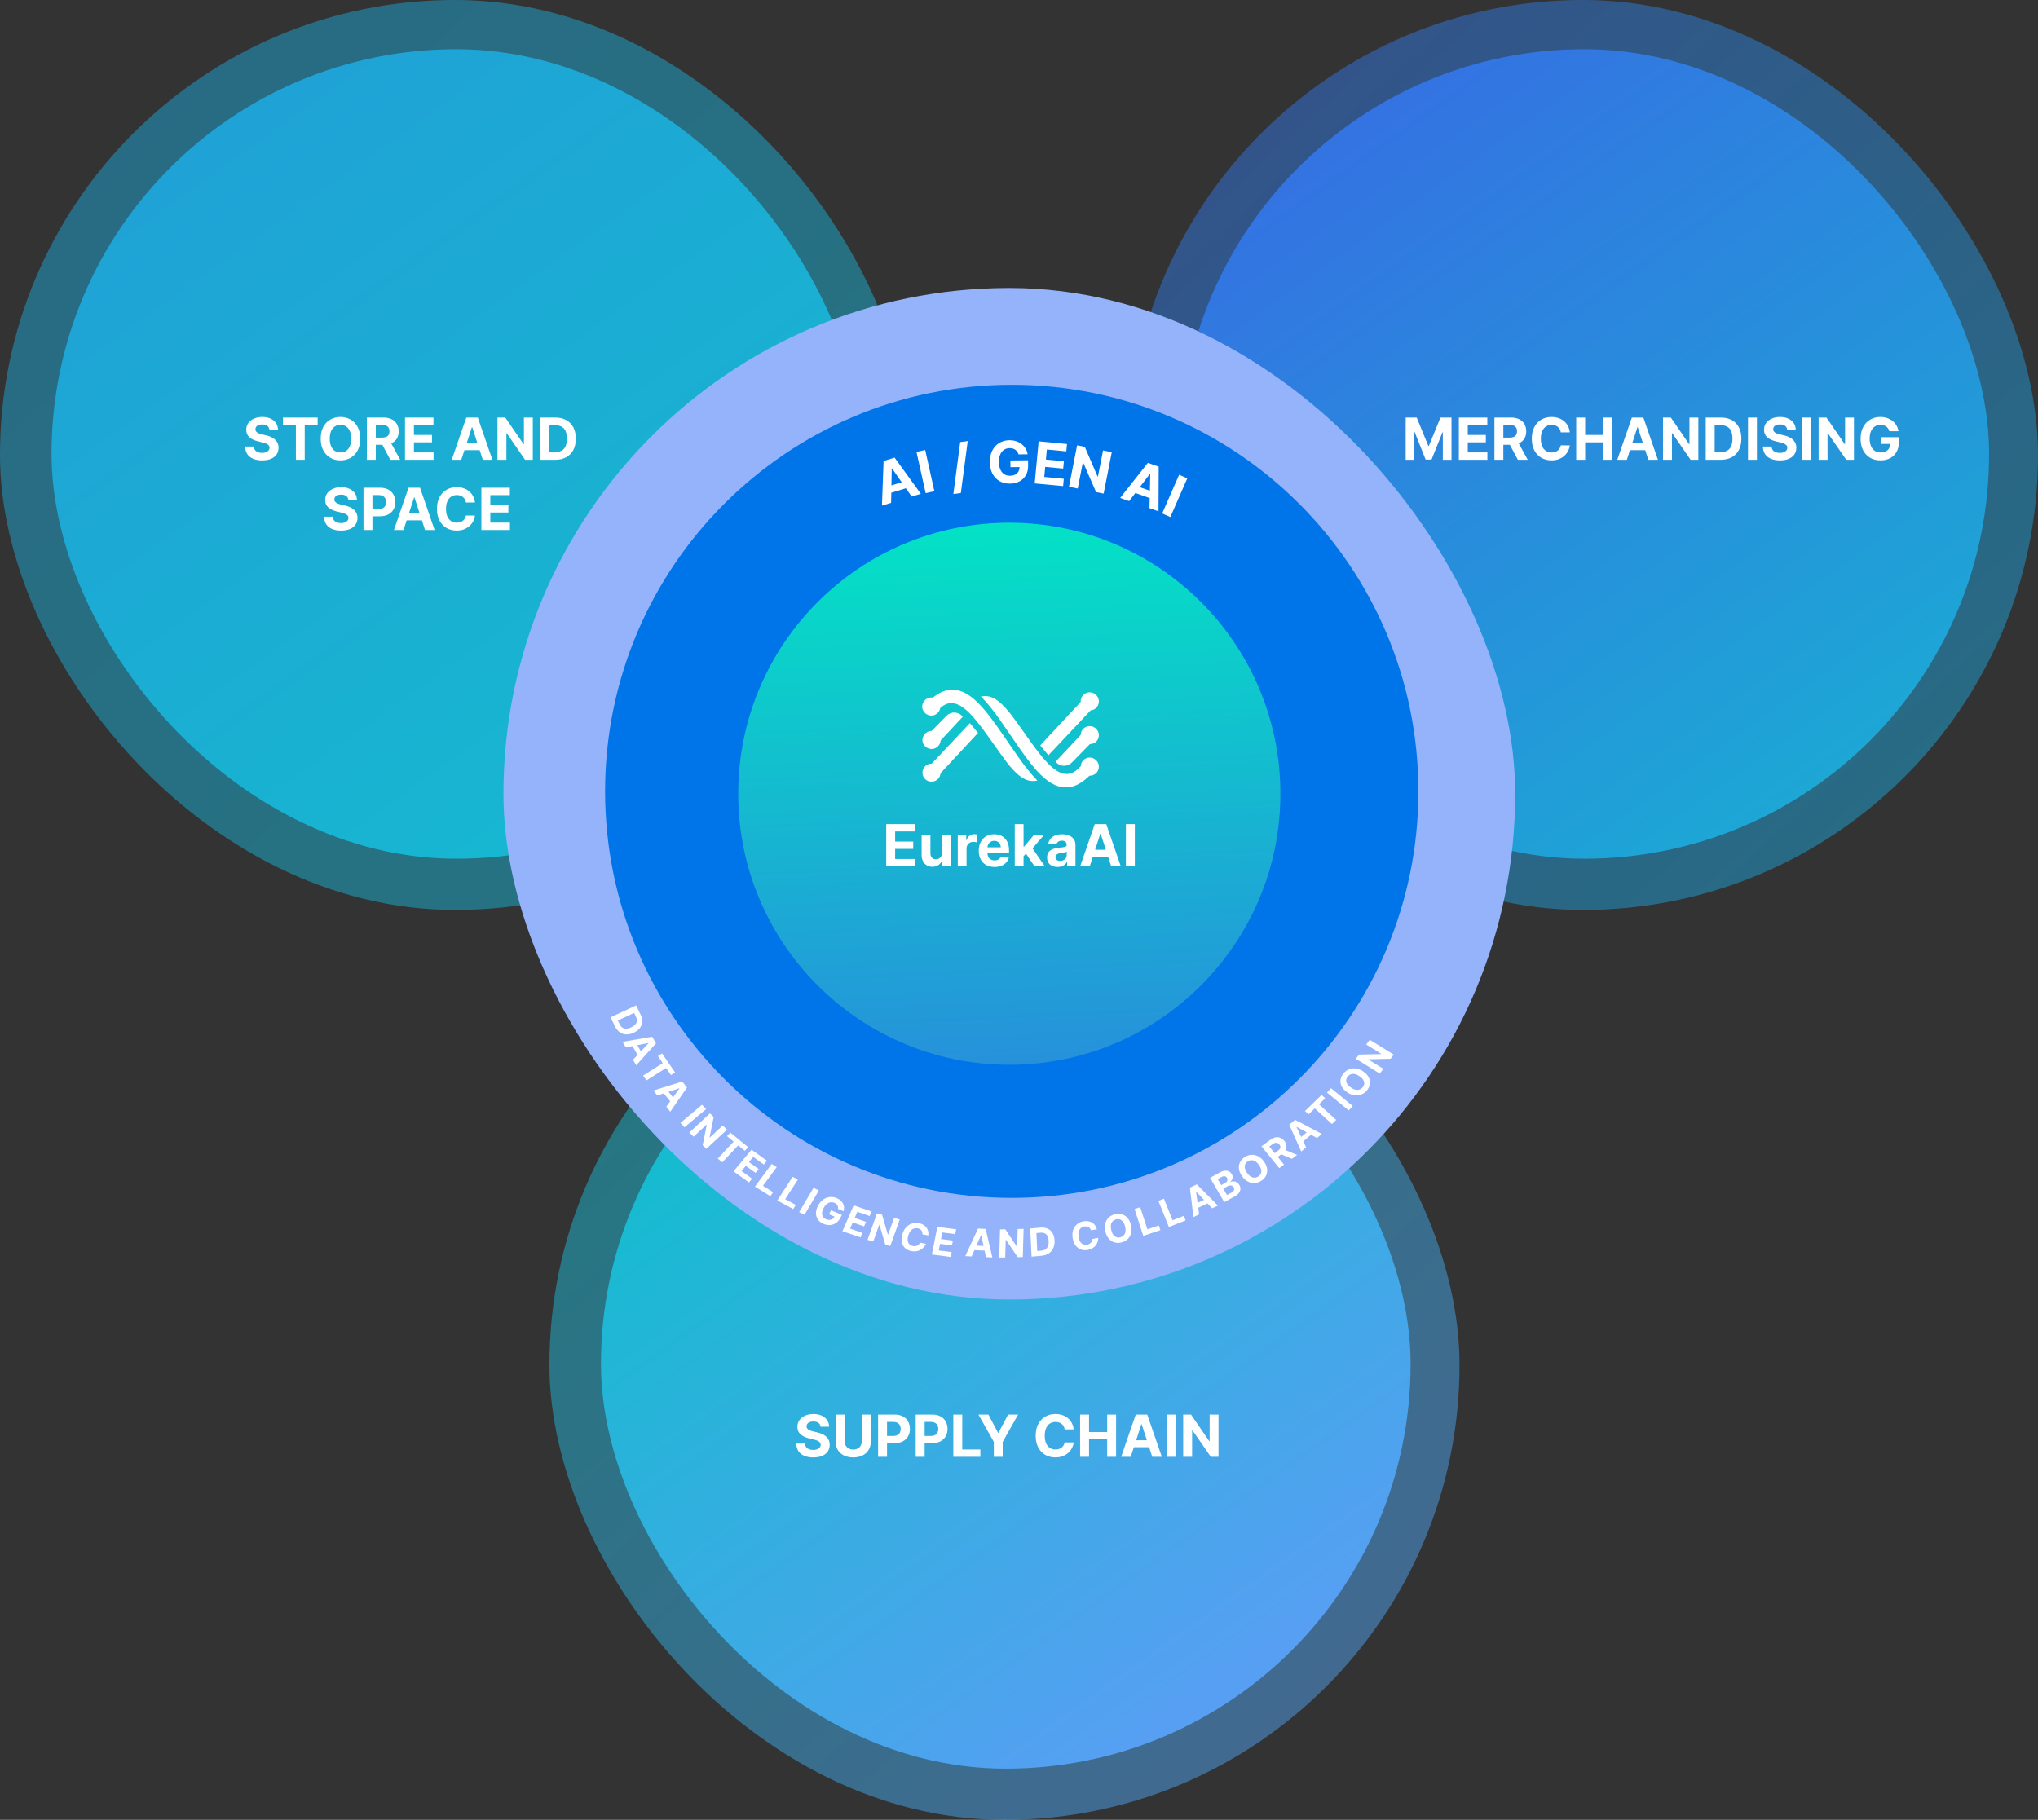 <svg width="842" height="752" viewBox="0 0 842 752" fill="none" xmlns="http://www.w3.org/2000/svg">
<rect x="0" y="0" width="842" height="752" fill="#333333" stroke="none"/>
<rect x="227" y="376" width="376" height="376" rx="188" fill="url(#paint0_linear_1927_5550)" fill-opacity="0.5"/>
<rect x="248.289" y="396.348" width="334.504" height="334.5" rx="167.25" fill="url(#paint1_linear_1927_5550)"/>
<path d="M339.021 589.565C338.953 588.878 338.66 588.344 338.143 587.963C337.626 587.582 336.924 587.392 336.038 587.392C335.436 587.392 334.927 587.477 334.512 587.648C334.098 587.812 333.779 588.043 333.558 588.338C333.342 588.634 333.234 588.969 333.234 589.344C333.223 589.656 333.288 589.929 333.43 590.162C333.578 590.395 333.779 590.597 334.035 590.767C334.291 590.932 334.586 591.077 334.922 591.202C335.257 591.321 335.615 591.423 335.995 591.509L337.564 591.884C338.325 592.054 339.024 592.281 339.66 592.565C340.297 592.849 340.848 593.199 341.314 593.614C341.779 594.028 342.14 594.517 342.396 595.08C342.657 595.642 342.791 596.287 342.797 597.014C342.791 598.082 342.518 599.009 341.978 599.793C341.444 600.571 340.672 601.176 339.66 601.608C338.654 602.034 337.441 602.247 336.021 602.247C334.612 602.247 333.385 602.031 332.339 601.599C331.299 601.168 330.487 600.528 329.902 599.682C329.322 598.83 329.018 597.776 328.99 596.52H332.561C332.6 597.105 332.768 597.594 333.064 597.986C333.365 598.372 333.765 598.665 334.265 598.864C334.771 599.057 335.342 599.153 335.978 599.153C336.603 599.153 337.146 599.062 337.606 598.881C338.072 598.699 338.433 598.446 338.689 598.122C338.944 597.798 339.072 597.426 339.072 597.006C339.072 596.614 338.956 596.284 338.723 596.017C338.495 595.75 338.16 595.523 337.717 595.335C337.279 595.148 336.743 594.977 336.106 594.824L334.206 594.347C332.734 593.989 331.572 593.429 330.72 592.668C329.868 591.906 329.444 590.881 329.45 589.591C329.444 588.534 329.725 587.611 330.294 586.821C330.868 586.031 331.654 585.415 332.654 584.972C333.654 584.528 334.791 584.307 336.064 584.307C337.359 584.307 338.49 584.528 339.456 584.972C340.427 585.415 341.183 586.031 341.723 586.821C342.262 587.611 342.541 588.526 342.558 589.565H339.021ZM356.06 584.545H359.75V595.881C359.75 597.153 359.446 598.267 358.838 599.222C358.236 600.176 357.392 600.92 356.307 601.455C355.222 601.983 353.958 602.247 352.515 602.247C351.066 602.247 349.799 601.983 348.713 601.455C347.628 600.92 346.784 600.176 346.182 599.222C345.58 598.267 345.279 597.153 345.279 595.881V584.545H348.969V595.565C348.969 596.23 349.114 596.821 349.404 597.338C349.699 597.855 350.114 598.261 350.648 598.557C351.182 598.852 351.804 599 352.515 599C353.23 599 353.853 598.852 354.381 598.557C354.915 598.261 355.327 597.855 355.617 597.338C355.912 596.821 356.06 596.23 356.06 595.565V584.545ZM362.787 602V584.545H369.673C370.997 584.545 372.125 584.798 373.056 585.304C373.988 585.804 374.699 586.5 375.187 587.392C375.681 588.278 375.929 589.301 375.929 590.46C375.929 591.619 375.679 592.642 375.179 593.528C374.679 594.415 373.954 595.105 373.005 595.599C372.062 596.094 370.92 596.341 369.579 596.341H365.19V593.384H368.983C369.693 593.384 370.278 593.261 370.738 593.017C371.204 592.767 371.551 592.423 371.778 591.986C372.011 591.543 372.127 591.034 372.127 590.46C372.127 589.881 372.011 589.375 371.778 588.943C371.551 588.506 371.204 588.168 370.738 587.929C370.272 587.685 369.681 587.562 368.966 587.562H366.477V602H362.787ZM378.326 602V584.545H385.212C386.536 584.545 387.664 584.798 388.596 585.304C389.527 585.804 390.238 586.5 390.726 587.392C391.221 588.278 391.468 589.301 391.468 590.46C391.468 591.619 391.218 592.642 390.718 593.528C390.218 594.415 389.493 595.105 388.544 595.599C387.601 596.094 386.459 596.341 385.118 596.341H380.729V593.384H384.522C385.232 593.384 385.817 593.261 386.277 593.017C386.743 592.767 387.09 592.423 387.317 591.986C387.55 591.543 387.667 591.034 387.667 590.46C387.667 589.881 387.55 589.375 387.317 588.943C387.09 588.506 386.743 588.168 386.277 587.929C385.811 587.685 385.221 587.562 384.505 587.562H382.016V602H378.326ZM393.865 602V584.545H397.555V598.957H405.038V602H393.865ZM404.233 584.545H408.366L412.346 592.062H412.517L416.497 584.545H420.63L414.264 595.83V602H410.599V595.83L404.233 584.545ZM443.601 590.656H439.868C439.8 590.173 439.661 589.744 439.451 589.369C439.24 588.989 438.971 588.665 438.641 588.398C438.311 588.131 437.931 587.926 437.499 587.784C437.073 587.642 436.61 587.571 436.11 587.571C435.206 587.571 434.419 587.795 433.749 588.244C433.078 588.687 432.559 589.335 432.189 590.188C431.82 591.034 431.635 592.062 431.635 593.273C431.635 594.517 431.82 595.562 432.189 596.409C432.564 597.256 433.087 597.895 433.757 598.327C434.428 598.759 435.203 598.974 436.084 598.974C436.578 598.974 437.036 598.909 437.456 598.778C437.882 598.648 438.26 598.457 438.59 598.207C438.919 597.952 439.192 597.642 439.408 597.278C439.63 596.915 439.783 596.5 439.868 596.034L443.601 596.051C443.505 596.852 443.263 597.625 442.877 598.369C442.496 599.108 441.982 599.77 441.334 600.355C440.692 600.935 439.925 601.395 439.033 601.736C438.147 602.071 437.144 602.239 436.025 602.239C434.468 602.239 433.076 601.886 431.848 601.182C430.627 600.477 429.661 599.457 428.951 598.122C428.246 596.787 427.894 595.17 427.894 593.273C427.894 591.369 428.252 589.75 428.968 588.415C429.684 587.08 430.655 586.062 431.882 585.364C433.11 584.659 434.49 584.307 436.025 584.307C437.036 584.307 437.973 584.449 438.837 584.733C439.706 585.017 440.476 585.432 441.147 585.977C441.817 586.517 442.363 587.179 442.783 587.963C443.209 588.747 443.482 589.645 443.601 590.656ZM446.248 602V584.545H449.938V591.747H457.429V584.545H461.111V602H457.429V594.79H449.938V602H446.248ZM467.162 602H463.208L469.233 584.545H473.989L480.006 602H476.051L471.679 588.534H471.543L467.162 602ZM466.915 595.139H476.256V598.02H466.915V595.139ZM485.797 584.545V602H482.107V584.545H485.797ZM503.433 584.545V602H500.245L492.652 591.014H492.524V602H488.833V584.545H492.072L499.606 595.523H499.76V584.545H503.433Z" fill="white"/>
<rect width="376" height="376" rx="188" fill="url(#paint2_linear_1927_5550)" fill-opacity="0.5"/>
<rect x="21.289" y="20.348" width="334.504" height="334.5" rx="167.25" fill="url(#paint3_linear_1927_5550)"/>
<path d="M111.31 177.565C111.242 176.878 110.949 176.344 110.432 175.963C109.915 175.582 109.213 175.392 108.327 175.392C107.725 175.392 107.216 175.477 106.801 175.648C106.387 175.812 106.069 176.043 105.847 176.338C105.631 176.634 105.523 176.969 105.523 177.344C105.512 177.656 105.577 177.929 105.719 178.162C105.867 178.395 106.069 178.597 106.324 178.767C106.58 178.932 106.875 179.077 107.211 179.202C107.546 179.321 107.904 179.423 108.284 179.509L109.853 179.884C110.614 180.054 111.313 180.281 111.949 180.565C112.586 180.849 113.137 181.199 113.603 181.614C114.069 182.028 114.429 182.517 114.685 183.08C114.946 183.642 115.08 184.287 115.086 185.014C115.08 186.082 114.807 187.009 114.267 187.793C113.733 188.571 112.961 189.176 111.949 189.608C110.944 190.034 109.73 190.247 108.31 190.247C106.901 190.247 105.674 190.031 104.628 189.599C103.588 189.168 102.776 188.528 102.191 187.682C101.611 186.83 101.307 185.776 101.279 184.52H104.85C104.89 185.105 105.057 185.594 105.353 185.986C105.654 186.372 106.054 186.665 106.554 186.864C107.06 187.057 107.631 187.153 108.267 187.153C108.892 187.153 109.435 187.062 109.895 186.881C110.361 186.699 110.722 186.446 110.978 186.122C111.233 185.798 111.361 185.426 111.361 185.006C111.361 184.614 111.245 184.284 111.012 184.017C110.784 183.75 110.449 183.523 110.006 183.335C109.569 183.148 109.032 182.977 108.395 182.824L106.495 182.347C105.023 181.989 103.861 181.429 103.009 180.668C102.157 179.906 101.733 178.881 101.739 177.591C101.733 176.534 102.015 175.611 102.583 174.821C103.157 174.031 103.944 173.415 104.944 172.972C105.944 172.528 107.08 172.307 108.353 172.307C109.648 172.307 110.779 172.528 111.745 172.972C112.716 173.415 113.472 174.031 114.012 174.821C114.551 175.611 114.83 176.526 114.847 177.565H111.31ZM116.903 175.588V172.545H131.238V175.588H125.895V190H122.247V175.588H116.903ZM148.842 181.273C148.842 183.176 148.481 184.795 147.76 186.131C147.044 187.466 146.066 188.486 144.828 189.19C143.595 189.889 142.208 190.239 140.669 190.239C139.118 190.239 137.725 189.886 136.493 189.182C135.26 188.477 134.285 187.457 133.569 186.122C132.853 184.787 132.495 183.17 132.495 181.273C132.495 179.369 132.853 177.75 133.569 176.415C134.285 175.08 135.26 174.062 136.493 173.364C137.725 172.659 139.118 172.307 140.669 172.307C142.208 172.307 143.595 172.659 144.828 173.364C146.066 174.062 147.044 175.08 147.76 176.415C148.481 177.75 148.842 179.369 148.842 181.273ZM145.1 181.273C145.1 180.04 144.916 179 144.547 178.153C144.183 177.307 143.669 176.665 143.004 176.227C142.339 175.79 141.561 175.571 140.669 175.571C139.777 175.571 138.998 175.79 138.333 176.227C137.669 176.665 137.152 177.307 136.782 178.153C136.419 179 136.237 180.04 136.237 181.273C136.237 182.506 136.419 183.545 136.782 184.392C137.152 185.239 137.669 185.881 138.333 186.318C138.998 186.756 139.777 186.974 140.669 186.974C141.561 186.974 142.339 186.756 143.004 186.318C143.669 185.881 144.183 185.239 144.547 184.392C144.916 183.545 145.1 182.506 145.1 181.273ZM151.576 190V172.545H158.462C159.78 172.545 160.905 172.781 161.837 173.253C162.775 173.719 163.488 174.381 163.976 175.239C164.471 176.091 164.718 177.094 164.718 178.247C164.718 179.406 164.468 180.403 163.968 181.239C163.468 182.068 162.743 182.705 161.794 183.148C160.851 183.591 159.709 183.812 158.368 183.812H153.757V180.847H157.772C158.476 180.847 159.061 180.75 159.527 180.557C159.993 180.364 160.34 180.074 160.567 179.688C160.8 179.301 160.917 178.821 160.917 178.247C160.917 177.668 160.8 177.179 160.567 176.781C160.34 176.384 159.99 176.082 159.519 175.878C159.053 175.668 158.465 175.562 157.755 175.562H155.266V190H151.576ZM161.002 182.057L165.34 190H161.266L157.022 182.057H161.002ZM167.326 190V172.545H179.087V175.588H171.016V179.747H178.482V182.79H171.016V186.957H179.121V190H167.326ZM190.584 190H186.63L192.655 172.545H197.411L203.428 190H199.473L195.101 176.534H194.965L190.584 190ZM190.337 183.139H199.678V186.02H190.337V183.139ZM220.128 172.545V190H216.941L209.347 179.014H209.219V190H205.529V172.545H208.767L216.301 183.523H216.455V172.545H220.128ZM229.365 190H223.177V172.545H229.416C231.172 172.545 232.683 172.895 233.95 173.594C235.217 174.287 236.191 175.284 236.873 176.585C237.561 177.886 237.904 179.443 237.904 181.256C237.904 183.074 237.561 184.636 236.873 185.943C236.191 187.25 235.211 188.253 233.933 188.952C232.66 189.651 231.137 190 229.365 190ZM226.868 186.838H229.211C230.302 186.838 231.22 186.645 231.964 186.259C232.714 185.866 233.277 185.261 233.652 184.443C234.032 183.619 234.223 182.557 234.223 181.256C234.223 179.966 234.032 178.912 233.652 178.094C233.277 177.276 232.717 176.673 231.973 176.287C231.228 175.901 230.311 175.707 229.22 175.707H226.868V186.838ZM143.923 206.565C143.855 205.878 143.563 205.344 143.045 204.963C142.528 204.582 141.827 204.392 140.94 204.392C140.338 204.392 139.83 204.477 139.415 204.648C139 204.812 138.682 205.043 138.46 205.338C138.244 205.634 138.136 205.969 138.136 206.344C138.125 206.656 138.19 206.929 138.332 207.162C138.48 207.395 138.682 207.597 138.938 207.767C139.193 207.932 139.489 208.077 139.824 208.202C140.159 208.321 140.517 208.423 140.898 208.509L142.466 208.884C143.227 209.054 143.926 209.281 144.562 209.565C145.199 209.849 145.75 210.199 146.216 210.614C146.682 211.028 147.043 211.517 147.298 212.08C147.56 212.642 147.693 213.287 147.699 214.014C147.693 215.082 147.42 216.009 146.881 216.793C146.347 217.571 145.574 218.176 144.562 218.608C143.557 219.034 142.344 219.247 140.923 219.247C139.514 219.247 138.287 219.031 137.241 218.599C136.202 218.168 135.389 217.528 134.804 216.682C134.224 215.83 133.92 214.776 133.892 213.52H137.463C137.503 214.105 137.67 214.594 137.966 214.986C138.267 215.372 138.668 215.665 139.168 215.864C139.673 216.057 140.244 216.153 140.881 216.153C141.506 216.153 142.048 216.062 142.509 215.881C142.974 215.699 143.335 215.446 143.591 215.122C143.847 214.798 143.974 214.426 143.974 214.006C143.974 213.614 143.858 213.284 143.625 213.017C143.398 212.75 143.063 212.523 142.619 212.335C142.182 212.148 141.645 211.977 141.009 211.824L139.108 211.347C137.636 210.989 136.474 210.429 135.622 209.668C134.77 208.906 134.347 207.881 134.352 206.591C134.347 205.534 134.628 204.611 135.196 203.821C135.77 203.031 136.557 202.415 137.557 201.972C138.557 201.528 139.693 201.307 140.966 201.307C142.261 201.307 143.392 201.528 144.358 201.972C145.33 202.415 146.085 203.031 146.625 203.821C147.165 204.611 147.443 205.526 147.46 206.565H143.923ZM150.181 219V201.545H157.067C158.391 201.545 159.519 201.798 160.451 202.304C161.383 202.804 162.093 203.5 162.582 204.392C163.076 205.278 163.323 206.301 163.323 207.46C163.323 208.619 163.073 209.642 162.573 210.528C162.073 211.415 161.349 212.105 160.4 212.599C159.457 213.094 158.315 213.341 156.974 213.341H152.585V210.384H156.377C157.087 210.384 157.673 210.261 158.133 210.017C158.599 209.767 158.945 209.423 159.173 208.986C159.406 208.543 159.522 208.034 159.522 207.46C159.522 206.881 159.406 206.375 159.173 205.943C158.945 205.506 158.599 205.168 158.133 204.929C157.667 204.685 157.076 204.562 156.36 204.562H153.871V219H150.181ZM166.713 219H162.759L168.784 201.545H173.54L179.557 219H175.602L171.23 205.534H171.094L166.713 219ZM166.466 212.139H175.807V215.02H166.466V212.139ZM196.238 207.656H192.505C192.437 207.173 192.298 206.744 192.087 206.369C191.877 205.989 191.607 205.665 191.278 205.398C190.948 205.131 190.567 204.926 190.136 204.784C189.71 204.642 189.246 204.571 188.746 204.571C187.843 204.571 187.056 204.795 186.386 205.244C185.715 205.687 185.195 206.335 184.826 207.188C184.457 208.034 184.272 209.062 184.272 210.273C184.272 211.517 184.457 212.562 184.826 213.409C185.201 214.256 185.724 214.895 186.394 215.327C187.065 215.759 187.84 215.974 188.721 215.974C189.215 215.974 189.673 215.909 190.093 215.778C190.519 215.648 190.897 215.457 191.227 215.207C191.556 214.952 191.829 214.642 192.045 214.278C192.266 213.915 192.42 213.5 192.505 213.034L196.238 213.051C196.141 213.852 195.9 214.625 195.513 215.369C195.133 216.108 194.619 216.77 193.971 217.355C193.329 217.935 192.562 218.395 191.67 218.736C190.783 219.071 189.781 219.239 188.661 219.239C187.104 219.239 185.712 218.886 184.485 218.182C183.263 217.477 182.298 216.457 181.587 215.122C180.883 213.787 180.531 212.17 180.531 210.273C180.531 208.369 180.888 206.75 181.604 205.415C182.32 204.08 183.292 203.062 184.519 202.364C185.746 201.659 187.127 201.307 188.661 201.307C189.673 201.307 190.61 201.449 191.474 201.733C192.343 202.017 193.113 202.432 193.783 202.977C194.454 203.517 194.999 204.179 195.42 204.963C195.846 205.747 196.119 206.645 196.238 207.656ZM198.884 219V201.545H210.646V204.588H202.575V208.747H210.04V211.79H202.575V215.957H210.68V219H198.884Z" fill="white"/>
<rect x="466" width="376" height="376" rx="188" fill="url(#paint4_linear_1927_5550)" fill-opacity="0.5"/>
<rect x="487.289" y="20.348" width="334.504" height="334.5" rx="167.25" fill="url(#paint5_linear_1927_5550)"/>
<path d="M580.763 172.545H585.314L590.121 184.273H590.326L595.132 172.545H599.684V190H596.104V178.639H595.959L591.442 189.915H589.005L584.488 178.597H584.343V190H580.763V172.545ZM602.724 190V172.545H614.485V175.588H606.414V179.747H613.88V182.79H606.414V186.957H614.52V190H602.724ZM617.419 190V172.545H624.306C625.624 172.545 626.749 172.781 627.681 173.253C628.618 173.719 629.331 174.381 629.82 175.239C630.314 176.091 630.561 177.094 630.561 178.247C630.561 179.406 630.311 180.403 629.811 181.239C629.311 182.068 628.587 182.705 627.638 183.148C626.695 183.591 625.553 183.812 624.212 183.812H619.601V180.847H623.615C624.32 180.847 624.905 180.75 625.371 180.557C625.837 180.364 626.184 180.074 626.411 179.688C626.644 179.301 626.76 178.821 626.76 178.247C626.76 177.668 626.644 177.179 626.411 176.781C626.184 176.384 625.834 176.082 625.363 175.878C624.897 175.668 624.309 175.562 623.598 175.562H621.11V190H617.419ZM626.846 182.057L631.184 190H627.11L622.865 182.057H626.846ZM648.57 178.656H644.837C644.769 178.173 644.63 177.744 644.419 177.369C644.209 176.989 643.939 176.665 643.61 176.398C643.28 176.131 642.9 175.926 642.468 175.784C642.042 175.642 641.578 175.571 641.078 175.571C640.175 175.571 639.388 175.795 638.718 176.244C638.047 176.687 637.527 177.335 637.158 178.188C636.789 179.034 636.604 180.062 636.604 181.273C636.604 182.517 636.789 183.562 637.158 184.409C637.533 185.256 638.056 185.895 638.726 186.327C639.397 186.759 640.172 186.974 641.053 186.974C641.547 186.974 642.005 186.909 642.425 186.778C642.851 186.648 643.229 186.457 643.559 186.207C643.888 185.952 644.161 185.642 644.377 185.278C644.598 184.915 644.752 184.5 644.837 184.034L648.57 184.051C648.473 184.852 648.232 185.625 647.846 186.369C647.465 187.108 646.951 187.77 646.303 188.355C645.661 188.935 644.894 189.395 644.002 189.736C643.115 190.071 642.113 190.239 640.993 190.239C639.436 190.239 638.044 189.886 636.817 189.182C635.596 188.477 634.63 187.457 633.919 186.122C633.215 184.787 632.863 183.17 632.863 181.273C632.863 179.369 633.221 177.75 633.936 176.415C634.652 175.08 635.624 174.062 636.851 173.364C638.078 172.659 639.459 172.307 640.993 172.307C642.005 172.307 642.942 172.449 643.806 172.733C644.675 173.017 645.445 173.432 646.115 173.977C646.786 174.517 647.331 175.179 647.752 175.963C648.178 176.747 648.451 177.645 648.57 178.656ZM651.216 190V172.545H654.907V179.747H662.398V172.545H666.08V190H662.398V182.79H654.907V190H651.216ZM672.131 190H668.176L674.202 172.545H678.958L684.975 190H681.02L676.648 176.534H676.512L672.131 190ZM671.884 183.139H681.225V186.02H671.884V183.139ZM701.675 172.545V190H698.488L690.894 179.014H690.766V190H687.076V172.545H690.314L697.848 183.523H698.002V172.545H701.675ZM710.912 190H704.724V172.545H710.963C712.718 172.545 714.23 172.895 715.497 173.594C716.764 174.287 717.738 175.284 718.42 176.585C719.108 177.886 719.451 179.443 719.451 181.256C719.451 183.074 719.108 184.636 718.42 185.943C717.738 187.25 716.758 188.253 715.48 188.952C714.207 189.651 712.684 190 710.912 190ZM708.414 186.838H710.758C711.849 186.838 712.767 186.645 713.511 186.259C714.261 185.866 714.824 185.261 715.199 184.443C715.579 183.619 715.77 182.557 715.77 181.256C715.77 179.966 715.579 178.912 715.199 178.094C714.824 177.276 714.264 176.673 713.52 176.287C712.775 175.901 711.858 175.707 710.767 175.707H708.414V186.838ZM725.875 172.545V190H722.185V172.545H725.875ZM738.38 177.565C738.312 176.878 738.02 176.344 737.502 175.963C736.985 175.582 736.284 175.392 735.397 175.392C734.795 175.392 734.287 175.477 733.872 175.648C733.457 175.812 733.139 176.043 732.917 176.338C732.701 176.634 732.593 176.969 732.593 177.344C732.582 177.656 732.647 177.929 732.789 178.162C732.937 178.395 733.139 178.597 733.395 178.767C733.65 178.932 733.946 179.077 734.281 179.202C734.616 179.321 734.974 179.423 735.355 179.509L736.923 179.884C737.684 180.054 738.383 180.281 739.02 180.565C739.656 180.849 740.207 181.199 740.673 181.614C741.139 182.028 741.5 182.517 741.755 183.08C742.017 183.642 742.15 184.287 742.156 185.014C742.15 186.082 741.877 187.009 741.338 187.793C740.804 188.571 740.031 189.176 739.02 189.608C738.014 190.034 736.801 190.247 735.38 190.247C733.971 190.247 732.744 190.031 731.699 189.599C730.659 189.168 729.846 188.528 729.261 187.682C728.681 186.83 728.377 185.776 728.349 184.52H731.92C731.96 185.105 732.127 185.594 732.423 185.986C732.724 186.372 733.125 186.665 733.625 186.864C734.13 187.057 734.701 187.153 735.338 187.153C735.963 187.153 736.505 187.062 736.966 186.881C737.431 186.699 737.792 186.446 738.048 186.122C738.304 185.798 738.431 185.426 738.431 185.006C738.431 184.614 738.315 184.284 738.082 184.017C737.855 183.75 737.52 183.523 737.076 183.335C736.639 183.148 736.102 182.977 735.466 182.824L733.565 182.347C732.093 181.989 730.931 181.429 730.079 180.668C729.227 179.906 728.804 178.881 728.809 177.591C728.804 176.534 729.085 175.611 729.653 174.821C730.227 174.031 731.014 173.415 732.014 172.972C733.014 172.528 734.15 172.307 735.423 172.307C736.718 172.307 737.849 172.528 738.815 172.972C739.787 173.415 740.542 174.031 741.082 174.821C741.622 175.611 741.9 176.526 741.917 177.565H738.38ZM748.328 172.545V190H744.638V172.545H748.328ZM765.964 172.545V190H762.777L755.183 179.014H755.055V190H751.365V172.545H754.603L762.137 183.523H762.291V172.545H765.964ZM780.587 178.188C780.468 177.773 780.3 177.406 780.084 177.088C779.868 176.764 779.604 176.491 779.292 176.27C778.985 176.043 778.632 175.869 778.235 175.75C777.843 175.631 777.408 175.571 776.931 175.571C776.039 175.571 775.255 175.793 774.578 176.236C773.908 176.679 773.385 177.324 773.01 178.17C772.635 179.011 772.448 180.04 772.448 181.256C772.448 182.472 772.632 183.506 773.002 184.358C773.371 185.21 773.894 185.861 774.57 186.31C775.246 186.753 776.044 186.974 776.965 186.974C777.8 186.974 778.513 186.827 779.104 186.531C779.701 186.23 780.155 185.807 780.468 185.261C780.786 184.716 780.945 184.071 780.945 183.327L781.695 183.438H777.195V180.659H784.499V182.858C784.499 184.392 784.175 185.71 783.527 186.812C782.88 187.909 781.988 188.756 780.851 189.352C779.715 189.943 778.414 190.239 776.948 190.239C775.311 190.239 773.874 189.878 772.635 189.156C771.397 188.429 770.431 187.398 769.738 186.062C769.05 184.722 768.706 183.131 768.706 181.29C768.706 179.875 768.911 178.614 769.32 177.506C769.735 176.392 770.314 175.449 771.059 174.676C771.803 173.903 772.669 173.315 773.658 172.912C774.647 172.509 775.718 172.307 776.871 172.307C777.86 172.307 778.78 172.452 779.632 172.741C780.485 173.026 781.24 173.429 781.9 173.952C782.564 174.474 783.107 175.097 783.527 175.818C783.948 176.534 784.218 177.324 784.337 178.188H780.587Z" fill="white"/>
<rect x="208" y="119" width="418" height="418" rx="209" fill="#94B3FA"/>
<rect x="257" y="165" width="324" height="324" rx="162" fill="#5F96F4"/>
<path d="M254.076 424.089L252.272 420.379L262.814 415.452L264.633 419.192C265.144 420.245 265.374 421.249 265.321 422.206C265.272 423.162 264.954 424.027 264.367 424.803C263.781 425.583 262.941 426.228 261.847 426.74C260.749 427.253 259.705 427.488 258.715 427.445C257.727 427.405 256.836 427.101 256.041 426.531C255.248 425.966 254.593 425.151 254.076 424.089ZM255.258 421.699L255.941 423.104C256.259 423.758 256.643 424.254 257.093 424.591C257.549 424.93 258.078 425.096 258.682 425.09C259.29 425.086 259.987 424.9 260.773 424.533C261.552 424.169 262.133 423.757 262.516 423.298C262.901 422.842 263.102 422.336 263.118 421.781C263.135 421.226 262.984 420.621 262.666 419.967L261.98 418.557L255.258 421.699Z" fill="white"/>
<path d="M258.545 432.801L257.218 430.522L269.444 428.402L271.039 431.142L262.852 440.201L261.526 437.922L267.932 431.089L267.887 431.01L258.545 432.801ZM262.473 430.46L265.606 435.842L263.922 436.765L260.789 431.383L262.473 430.46Z" fill="white"/>
<path d="M271.804 436.377L273.517 435.29L278.923 443.171L277.21 444.257L275.195 441.32L267.082 446.467L265.706 444.461L273.819 439.314L271.804 436.377Z" fill="white"/>
<path d="M271.583 452.695L269.937 450.636L281.853 446.925L283.833 449.401L276.93 459.382L275.284 457.323L280.721 449.763L280.665 449.692L271.583 452.695ZM275.178 449.874L279.067 454.738L277.514 455.868L273.625 451.005L275.178 449.874Z" fill="white"/>
<path d="M291.713 458.316L282.815 465.814L281.129 464.022L290.027 456.523L291.713 458.316Z" fill="white"/>
<path d="M300.364 466.785L291.849 474.716L290.31 473.251L292.002 464.769L291.941 464.71L286.581 469.702L284.799 468.006L293.314 460.075L294.878 461.563L293.161 470.014L293.235 470.084L298.59 465.097L300.364 466.785Z" fill="white"/>
<path d="M300.351 469.485L301.739 468.006L309.129 474.065L307.742 475.544L304.987 473.285L298.413 480.293L296.532 478.751L303.106 471.744L300.351 469.485Z" fill="white"/>
<path d="M303.052 484.035L310.487 475.083L316.862 479.649L315.566 481.209L311.191 478.076L309.42 480.209L313.466 483.108L312.17 484.668L308.124 481.77L306.348 483.907L310.741 487.053L309.445 488.614L303.052 484.035Z" fill="white"/>
<path d="M311.922 490.328L318.835 480.968L320.918 482.277L315.21 490.005L319.433 492.66L318.228 494.292L311.922 490.328Z" fill="white"/>
<path d="M321.146 496.06L327.478 486.297L329.64 487.472L324.411 495.533L328.794 497.915L327.691 499.617L321.146 496.06Z" fill="white"/>
<path d="M338.304 491.942L332.398 501.968L330.187 500.89L336.092 490.864L338.304 491.942Z" fill="white"/>
<path d="M346.192 499.547C346.246 499.27 346.255 499.01 346.22 498.766C346.187 498.518 346.108 498.288 345.984 498.076C345.865 497.862 345.702 497.668 345.494 497.494C345.29 497.322 345.041 497.174 344.748 497.051C344.2 496.82 343.651 496.748 343.099 496.835C342.552 496.924 342.033 497.17 341.543 497.574C341.054 497.974 340.624 498.535 340.251 499.254C339.878 499.974 339.674 500.634 339.639 501.234C339.605 501.834 339.726 502.355 340.004 502.795C340.283 503.233 340.706 503.571 341.271 503.809C341.784 504.026 342.268 504.123 342.721 504.101C343.18 504.077 343.589 503.945 343.948 503.703C344.311 503.462 344.607 503.122 344.835 502.681L345.262 502.941L342.497 501.775L343.35 500.131L347.836 502.023L347.162 503.324C346.691 504.232 346.088 504.929 345.352 505.413C344.618 505.895 343.81 506.165 342.929 506.223C342.05 506.279 341.16 506.117 340.259 505.737C339.254 505.313 338.482 504.727 337.942 503.979C337.404 503.228 337.127 502.367 337.111 501.397C337.1 500.426 337.377 499.395 337.942 498.305C338.376 497.468 338.888 496.774 339.48 496.224C340.076 495.673 340.721 495.264 341.416 495C342.11 494.735 342.823 494.612 343.554 494.629C344.285 494.646 345.004 494.804 345.713 495.103C346.32 495.359 346.841 495.684 347.276 496.076C347.712 496.465 348.053 496.899 348.297 497.379C348.545 497.861 348.688 498.37 348.725 498.906C348.763 499.439 348.687 499.976 348.495 500.518L346.192 499.547Z" fill="white"/>
<path d="M348.062 508.769L352.689 498.092L360.105 500.638L359.299 502.499L354.209 500.752L353.107 503.296L357.815 504.912L357.008 506.773L352.3 505.157L351.195 507.707L356.306 509.461L355.5 511.322L348.062 508.769Z" fill="white"/>
<path d="M371.732 503.935L367.822 514.895L365.772 514.336L363.349 506.105L363.267 506.082L360.806 512.98L358.433 512.333L362.343 501.373L364.425 501.941L366.812 510.156L366.911 510.183L369.37 503.29L371.732 503.935Z" fill="white"/>
<path d="M383.512 510.524L381.071 510.04C381.112 509.721 381.097 509.427 381.025 509.158C380.955 508.886 380.836 508.643 380.667 508.429C380.499 508.215 380.286 508.034 380.029 507.886C379.775 507.74 379.485 507.634 379.158 507.569C378.567 507.452 378.013 507.495 377.495 507.696C376.979 507.894 376.524 508.244 376.132 508.744C375.741 509.24 375.439 509.877 375.225 510.655C375.006 511.455 374.942 512.151 375.034 512.743C375.13 513.336 375.359 513.815 375.721 514.179C376.083 514.544 376.552 514.783 377.128 514.897C377.451 514.961 377.762 514.978 378.06 514.949C378.362 514.92 378.643 514.847 378.902 514.729C379.163 514.607 379.396 514.443 379.601 514.237C379.81 514.032 379.984 513.786 380.122 513.497L382.56 513.992C382.355 514.494 382.061 514.96 381.677 515.388C381.298 515.814 380.845 516.173 380.318 516.465C379.795 516.754 379.213 516.951 378.569 517.054C377.93 517.155 377.245 517.133 376.513 516.988C375.495 516.786 374.647 516.379 373.968 515.767C373.294 515.156 372.842 514.375 372.614 513.425C372.389 512.475 372.444 511.39 372.779 510.17C373.115 508.947 373.635 507.952 374.339 507.187C375.042 506.421 375.857 505.893 376.783 505.603C377.71 505.309 378.675 505.261 379.679 505.46C380.34 505.591 380.928 505.804 381.443 506.098C381.961 506.394 382.391 506.76 382.733 507.198C383.077 507.631 383.316 508.128 383.453 508.686C383.593 509.245 383.613 509.858 383.512 510.524Z" fill="white"/>
<path d="M384.999 518.396L387.266 506.982L395.042 507.988L394.647 509.978L389.31 509.287L388.77 512.007L393.706 512.646L393.311 514.635L388.375 513.997L387.834 516.722L393.193 517.415L392.798 519.405L384.999 518.396Z" fill="white"/>
<path d="M401.435 519.187L398.802 519.061L404.061 507.684L407.227 507.836L409.988 519.597L407.355 519.471L405.405 510.406L405.314 510.401L401.435 519.187ZM401.761 514.632L407.981 514.93L407.775 516.839L401.555 516.541L401.761 514.632Z" fill="white"/>
<path d="M422.902 507.81L422.568 519.442L420.444 519.489L415.592 512.281L415.507 512.283L415.297 519.604L412.838 519.659L413.171 508.028L415.33 507.979L420.141 515.183L420.244 515.18L420.453 507.865L422.902 507.81Z" fill="white"/>
<path d="M430.298 518.911L426.189 519.278L425.64 507.655L429.782 507.284C430.948 507.18 431.963 507.323 432.826 507.713C433.689 508.1 434.368 508.706 434.861 509.532C435.359 510.358 435.636 511.374 435.693 512.581C435.75 513.792 435.571 514.853 435.156 515.764C434.744 516.674 434.125 517.4 433.298 517.942C432.475 518.483 431.475 518.806 430.298 518.911ZM428.54 516.953L430.097 516.814C430.821 516.75 431.424 516.566 431.906 516.265C432.392 515.959 432.746 515.523 432.97 514.956C433.196 514.385 433.289 513.666 433.248 512.799C433.208 511.941 433.048 511.25 432.77 510.728C432.495 510.205 432.104 509.837 431.598 509.624C431.091 509.411 430.476 509.337 429.752 509.402L428.19 509.541L428.54 516.953Z" fill="white"/>
<path d="M453.199 507.967L450.751 508.415C450.657 508.105 450.523 507.839 450.347 507.617C450.17 507.391 449.96 507.21 449.717 507.074C449.474 506.937 449.203 506.848 448.906 506.806C448.612 506.764 448.301 506.773 447.973 506.833C447.38 506.941 446.887 507.183 446.493 507.559C446.099 507.932 445.823 508.421 445.668 509.027C445.512 509.629 445.495 510.328 445.618 511.126C445.744 511.946 445.972 512.612 446.3 513.126C446.632 513.639 447.04 513.997 447.523 514.201C448.007 514.405 448.537 514.455 449.115 514.349C449.439 514.29 449.732 514.192 449.995 514.055C450.261 513.918 450.489 513.747 450.68 513.543C450.87 513.335 451.018 513.098 451.122 512.833C451.231 512.567 451.289 512.275 451.298 511.958L453.747 511.521C453.765 512.061 453.686 512.599 453.508 513.136C453.333 513.668 453.063 514.166 452.698 514.629C452.336 515.088 451.88 515.483 451.329 515.815C450.782 516.142 450.141 516.373 449.407 516.507C448.386 516.694 447.438 516.628 446.561 516.311C445.689 515.994 444.952 515.438 444.35 514.643C443.752 513.848 443.357 512.825 443.164 511.575C442.971 510.32 443.041 509.211 443.375 508.245C443.709 507.279 444.243 506.493 444.976 505.885C445.71 505.274 446.579 504.876 447.585 504.692C448.249 504.571 448.878 504.552 449.473 504.636C450.072 504.718 450.619 504.899 451.114 505.178C451.609 505.454 452.034 505.824 452.389 506.291C452.748 506.756 453.018 507.315 453.199 507.967Z" fill="white"/>
<path d="M467.252 506.203C467.554 507.436 467.577 508.545 467.323 509.532C467.073 510.517 466.604 511.342 465.916 512.007C465.231 512.667 464.393 513.127 463.399 513.386C462.399 513.647 461.445 513.653 460.538 513.405C459.631 513.156 458.841 512.66 458.168 511.916C457.495 511.171 457.008 510.185 456.708 508.956C456.407 507.723 456.381 506.614 456.632 505.629C456.882 504.644 457.35 503.821 458.035 503.161C458.718 502.497 459.561 502.034 460.561 501.773C461.554 501.514 462.504 501.509 463.411 501.757C464.321 502.001 465.112 502.495 465.785 503.24C466.462 503.983 466.951 504.971 467.252 506.203ZM464.839 506.833C464.644 506.035 464.36 505.393 463.988 504.907C463.619 504.42 463.186 504.09 462.688 503.919C462.19 503.748 461.653 503.737 461.078 503.887C460.502 504.037 460.035 504.31 459.675 504.705C459.316 505.101 459.084 505.604 458.98 506.214C458.879 506.823 458.926 507.527 459.121 508.326C459.317 509.124 459.598 509.767 459.967 510.254C460.339 510.74 460.774 511.069 461.272 511.24C461.77 511.412 462.307 511.422 462.883 511.272C463.458 511.122 463.926 510.849 464.285 510.454C464.645 510.059 464.875 509.556 464.975 508.947C465.08 508.336 465.034 507.632 464.839 506.833Z" fill="white"/>
<path d="M472.339 510.679L468.738 499.614L471.074 498.841L474.047 507.977L478.784 506.411L479.411 508.339L472.339 510.679Z" fill="white"/>
<path d="M482.926 507.04L478.592 496.24L480.88 495.336L484.458 504.253L489.097 502.418L489.853 504.3L482.926 507.04Z" fill="white"/>
<path d="M495.442 501.821L493.054 502.938L491.602 490.772L494.474 489.429L503.198 498.194L500.81 499.311L494.243 492.473L494.16 492.511L495.442 501.821ZM493.292 497.778L498.933 495.14L499.773 496.867L494.132 499.505L493.292 497.778Z" fill="white"/>
<path d="M505.796 496.758L499.936 486.705L504.02 484.464C504.771 484.052 505.461 483.818 506.09 483.763C506.719 483.707 507.273 483.804 507.753 484.055C508.23 484.303 508.616 484.679 508.91 485.183C509.139 485.575 509.26 485.964 509.274 486.349C509.287 486.731 509.209 487.094 509.04 487.437C508.874 487.774 508.635 488.08 508.326 488.354L508.383 488.452C508.781 488.255 509.208 488.163 509.663 488.177C510.121 488.189 510.562 488.317 510.984 488.56C511.405 488.8 511.759 489.167 512.047 489.661C512.358 490.195 512.501 490.745 512.476 491.311C512.453 491.873 512.251 492.417 511.871 492.946C511.491 493.474 510.919 493.947 510.155 494.367L505.796 496.758ZM506.94 493.837L508.698 492.872C509.3 492.542 509.672 492.189 509.816 491.812C509.958 491.432 509.919 491.052 509.697 490.672C509.535 490.394 509.324 490.186 509.064 490.048C508.804 489.91 508.512 489.85 508.189 489.867C507.869 489.883 507.537 489.985 507.192 490.175L505.383 491.167L506.94 493.837ZM504.545 489.729L506.144 488.851C506.439 488.689 506.672 488.494 506.842 488.267C507.014 488.035 507.11 487.787 507.133 487.525C507.158 487.26 507.094 486.995 506.939 486.73C506.727 486.367 506.425 486.146 506.033 486.068C505.644 485.987 505.211 486.078 504.733 486.341L503.094 487.24L504.545 489.729Z" fill="white"/>
<path d="M522.279 480.096C523.002 481.139 523.415 482.156 523.517 483.147C523.622 484.136 523.461 485.046 523.034 485.877C522.607 486.704 521.962 487.394 521.097 487.947C520.227 488.505 519.311 488.813 518.352 488.87C517.392 488.928 516.457 488.72 515.548 488.246C514.639 487.772 513.824 487.015 513.103 485.975C512.38 484.933 511.965 483.917 511.86 482.928C511.755 481.939 511.915 481.031 512.342 480.205C512.766 479.376 513.414 478.682 514.284 478.124C515.149 477.571 516.061 477.265 517.021 477.207C517.981 477.145 518.916 477.351 519.826 477.825C520.738 478.296 521.556 479.054 522.279 480.096ZM520.179 481.442C519.71 480.767 519.211 480.263 518.683 479.932C518.157 479.6 517.624 479.433 517.085 479.432C516.545 479.432 516.025 479.592 515.525 479.912C515.024 480.233 514.67 480.633 514.463 481.112C514.256 481.591 514.21 482.128 514.324 482.725C514.442 483.319 514.735 483.954 515.203 484.63C515.672 485.305 516.169 485.809 516.694 486.142C517.223 486.473 517.758 486.639 518.297 486.64C518.836 486.64 519.356 486.48 519.857 486.159C520.358 485.839 520.712 485.439 520.919 484.96C521.126 484.481 521.17 483.945 521.053 483.35C520.938 482.753 520.647 482.117 520.179 481.442Z" fill="white"/>
<path d="M528.528 482.709L521.175 473.691L524.864 470.958C525.57 470.434 526.272 470.11 526.97 469.984C527.668 469.852 528.329 469.911 528.952 470.161C529.576 470.405 530.131 470.825 530.617 471.421C531.105 472.02 531.391 472.634 531.475 473.264C531.557 473.891 531.437 474.508 531.115 475.113C530.797 475.716 530.278 476.284 529.56 476.816L527.09 478.646L525.841 477.114L527.991 475.521C528.368 475.241 528.641 474.959 528.809 474.674C528.977 474.389 529.041 474.102 529 473.812C528.962 473.52 528.822 473.226 528.58 472.929C528.336 472.63 528.068 472.424 527.776 472.311C527.486 472.195 527.172 472.179 526.834 472.26C526.495 472.336 526.136 472.515 525.756 472.797L524.423 473.785L530.505 481.245L528.528 482.709ZM530.231 474.864L535.901 477.247L533.719 478.863L528.099 476.444L530.231 474.864Z" fill="white"/>
<path d="M539.616 474.114L537.609 475.823L532.646 464.788L535.06 462.733L546.135 468.562L544.128 470.272L535.721 465.657L535.651 465.716L539.616 474.114ZM536.338 470.907L541.079 466.869L542.402 468.261L537.661 472.298L536.338 470.907Z" fill="white"/>
<path d="M540.642 460.482L539.143 459.116L546.007 452.466L547.506 453.832L544.947 456.311L552.049 462.783L550.302 464.475L543.201 458.003L540.642 460.482Z" fill="white"/>
<path d="M549.916 449.677L558.903 457.068L557.217 458.86L548.23 451.468L549.916 449.677Z" fill="white"/>
<path d="M563.426 442.906C564.451 443.655 565.168 444.475 565.576 445.367C565.987 446.256 566.116 447.155 565.962 448.063C565.808 448.965 565.4 449.809 564.737 450.593C564.07 451.383 563.281 451.953 562.372 452.304C561.462 452.655 560.493 452.75 559.466 452.59C558.439 452.43 557.415 451.977 556.393 451.231C555.368 450.483 554.65 449.664 554.239 448.775C553.828 447.885 553.7 446.989 553.854 446.087C554.005 445.182 554.414 444.335 555.082 443.545C555.744 442.761 556.53 442.193 557.44 441.842C558.349 441.486 559.318 441.388 560.345 441.548C561.374 441.706 562.401 442.158 563.426 442.906ZM561.816 444.812C561.152 444.327 560.513 444.013 559.898 443.868C559.286 443.72 558.719 443.73 558.197 443.896C557.676 444.063 557.223 444.373 556.839 444.828C556.456 445.282 556.238 445.764 556.188 446.275C556.138 446.785 556.261 447.301 556.558 447.822C556.857 448.34 557.339 448.841 558.003 449.326C558.667 449.81 559.305 450.126 559.917 450.274C560.532 450.418 561.1 450.408 561.622 450.241C562.143 450.074 562.596 449.764 562.98 449.31C563.364 448.855 563.581 448.373 563.631 447.863C563.682 447.352 563.557 446.838 563.258 446.32C562.961 445.799 562.48 445.296 561.816 444.812Z" fill="white"/>
<path d="M565.909 429.658L575.8 435.787L574.548 437.504L565.34 437.737L565.289 437.805L571.515 441.663L570.065 443.651L560.174 437.522L561.446 435.777L570.626 435.574L570.687 435.491L564.466 431.636L565.909 429.658Z" fill="white"/>
<path d="M586 327C586 419.784 510.784 495 418 495C325.216 495 250 419.784 250 327C250 234.216 325.216 159 418 159C510.784 159 586 234.216 586 327Z" fill="#0074E9"/>
<path d="M529 328C529 389.856 478.856 440 417 440C355.144 440 305 389.856 305 328C305 266.144 355.144 216 417 216C478.856 216 529 266.144 529 328Z" fill="url(#paint6_linear_1927_5550)"/>
<path d="M368.164 207.787L364.381 208.94L365.053 190.487L369.602 189.1L380.449 204.04L376.666 205.193L368.556 193.589L368.426 193.628L368.164 207.787ZM365.926 201.296L374.861 198.571L375.701 201.327L366.766 204.052L365.926 201.296Z" fill="white"/>
<path d="M382.246 185.939L386.042 202.976L382.44 203.778L378.644 186.742L382.246 185.939Z" fill="white"/>
<path d="M399.816 182.271L396.978 203.726L393.878 204.136L396.715 182.681L399.816 182.271Z" fill="white"/>
<path d="M420.809 187.761C420.685 187.347 420.514 186.982 420.295 186.666C420.075 186.345 419.808 186.075 419.494 185.857C419.184 185.633 418.83 185.463 418.431 185.348C418.038 185.233 417.603 185.178 417.126 185.183C416.234 185.192 415.452 185.422 414.78 185.872C414.115 186.322 413.599 186.972 413.233 187.823C412.866 188.668 412.69 189.698 412.702 190.914C412.715 192.13 412.911 193.162 413.289 194.01C413.667 194.859 414.197 195.504 414.878 195.945C415.558 196.381 416.359 196.595 417.279 196.585C418.114 196.576 418.826 196.421 419.414 196.119C420.007 195.812 420.457 195.384 420.764 194.835C421.076 194.287 421.229 193.64 421.221 192.896L421.972 192.999L417.472 193.046L417.443 190.268L424.747 190.191L424.77 192.39C424.786 193.924 424.476 195.245 423.84 196.354C423.203 197.458 422.32 198.313 421.19 198.922C420.06 199.525 418.762 199.834 417.296 199.849C415.66 199.866 414.219 199.521 412.973 198.812C411.727 198.098 410.75 197.077 410.043 195.749C409.341 194.415 408.981 192.828 408.962 190.987C408.947 189.573 409.138 188.309 409.535 187.197C409.939 186.079 410.508 185.13 411.244 184.349C411.981 183.569 412.841 182.972 413.825 182.558C414.809 182.144 415.878 181.931 417.032 181.919C418.02 181.909 418.942 182.044 419.797 182.325C420.653 182.6 421.413 182.995 422.077 183.511C422.747 184.027 423.296 184.643 423.724 185.361C424.152 186.072 424.43 186.859 424.559 187.721L420.809 187.761Z" fill="white"/>
<path d="M427.482 199.76L429.12 182.382L440.829 183.486L440.544 186.515L432.508 185.758L432.118 189.899L439.551 190.599L439.265 193.629L431.832 192.928L431.441 197.077L439.51 197.838L439.225 200.867L427.482 199.76Z" fill="white"/>
<path d="M459.332 186.84L455.973 203.968L452.845 203.354L447.508 191.112L447.382 191.088L445.268 201.868L441.647 201.158L445.006 184.03L448.184 184.653L453.465 196.875L453.615 196.905L455.728 186.133L459.332 186.84Z" fill="white"/>
<path d="M466.521 207.062L462.788 205.757L474.235 191.268L478.724 192.836L478.646 211.299L474.913 209.994L475.228 195.84L475.099 195.795L466.521 207.062ZM468.551 200.503L477.369 203.585L476.419 206.304L467.601 203.223L468.551 200.503Z" fill="white"/>
<path d="M490.53 197.658L483.532 213.649L480.151 212.169L487.149 196.179L490.53 197.658Z" fill="white"/>
<path d="M392.35 285.046C390.074 285.312 387.755 286.388 385.438 288.252L385.402 288.281L385.354 288.274C385.053 288.224 384.808 288.224 384.496 288.224C382.475 288.372 380.904 290.159 381.005 292.209C381.153 294.23 382.953 295.795 385.008 295.693C386.698 295.598 388.149 294.298 388.459 292.605L388.466 292.571L388.492 292.547C389.969 291.206 391.481 290.548 393.096 290.548C393.283 290.548 393.474 290.557 393.664 290.575C395.829 290.825 398.12 292.209 400.675 294.805C403.186 297.356 405.748 300.796 408.144 304.131L411.656 309.079C413.137 311.164 414.667 313.32 416.218 315.339C417.589 317.055 419.424 319.223 421.443 320.744C423.59 322.36 425.686 322.989 427.846 322.668L428.538 322.546L428.142 322.074C424.063 317.808 420.767 312.96 418.36 309.42L414.251 303.48C411.324 299.271 408.558 295.295 405.664 292.131C401.351 287.311 397.519 285.046 393.602 285C393.001 285 392.581 285.016 392.35 285.046Z" fill="white"/>
<path d="M388.615 305.988L388.612 306.025C388.46 307.898 386.986 309.364 385.111 309.51C385.049 309.513 384.986 309.513 384.924 309.513C382.945 309.513 381.251 307.983 381.106 306.026C381.005 303.976 382.576 302.189 384.601 302.041H384.902L391.006 295.819C391.893 294.91 393.122 294.4 394.385 294.444C395.613 294.476 396.731 294.998 397.534 295.912L397.741 296.2L388.615 305.986V305.988Z" fill="white"/>
<path d="M384.936 315.559L384.857 315.556C382.79 315.556 381.107 317.23 381.107 319.289C381.107 321.348 382.79 323.022 384.859 323.022C385.032 323.022 385.197 322.998 385.369 322.973L385.442 322.962C387.169 322.692 388.459 321.295 388.584 319.553V319.517L404.066 302.849L400.697 298.817L384.936 315.559Z" fill="white"/>
<path d="M441.459 325.332C444.32 325.013 447.142 323.45 450.111 320.545L450.143 320.516H450.597C452.615 320.364 454.14 318.579 453.99 316.535C453.842 314.512 452.04 312.943 449.985 313.049C448.09 313.199 446.638 314.663 446.536 316.533V316.569L446.51 316.597C444.411 318.977 442.309 320.025 440.093 319.805C437.93 319.555 435.637 318.17 433.084 315.575C430.571 313.022 428.009 309.582 425.615 306.247L422.092 301.284C420.615 299.205 419.088 297.053 417.541 295.039C416.169 293.323 414.334 291.155 412.314 289.634C410.168 288.018 408.073 287.389 405.912 287.71L405.25 287.788L405.714 288.249C409.796 292.515 413.093 297.367 415.5 300.906L418.894 305.82C422.332 310.895 425.221 314.95 428.145 318.247C432.455 323.065 436.288 325.331 440.207 325.376C440.826 325.376 441.156 325.36 441.459 325.331V325.332Z" fill="white"/>
<path d="M450.297 307.463H450.495C451.505 307.416 452.425 306.984 453.081 306.247C453.739 305.508 454.062 304.545 453.99 303.533C453.845 301.573 452.152 300.042 450.172 300.042C450.11 300.042 450.05 300.042 449.987 300.046C448.061 300.194 446.587 301.702 446.484 303.632V303.672L436.125 314.733L436.327 314.974C437.135 315.897 438.271 316.42 439.525 316.446C439.556 316.446 439.587 316.446 439.617 316.446C440.845 316.446 442.021 315.948 442.854 315.07L450.293 307.462L450.297 307.463Z" fill="white"/>
<path d="M429.752 308.035L433.165 312.075L450.601 293.549L450.637 293.545C452.666 293.343 454.138 291.594 453.99 289.562C453.841 287.541 452.043 285.967 449.985 286.077C447.923 286.226 446.383 287.955 446.484 290.011V290.054L429.75 308.035H429.752Z" fill="white"/>
<path d="M366.142 358V340.545H377.903V343.588H369.832V347.747H377.298V350.79H369.832V354.957H377.938V358H366.142ZM389.164 352.426V344.909H392.795V358H389.309V355.622H389.173C388.877 356.389 388.386 357.006 387.698 357.472C387.016 357.937 386.184 358.17 385.201 358.17C384.326 358.17 383.556 357.972 382.891 357.574C382.227 357.176 381.707 356.611 381.332 355.878C380.962 355.145 380.775 354.267 380.769 353.244V344.909H384.4V352.597C384.406 353.369 384.613 353.98 385.022 354.429C385.431 354.878 385.979 355.102 386.667 355.102C387.104 355.102 387.513 355.003 387.894 354.804C388.275 354.599 388.582 354.298 388.815 353.901C389.053 353.503 389.17 353.011 389.164 352.426ZM395.699 358V344.909H399.219V347.193H399.355C399.594 346.381 399.994 345.767 400.557 345.352C401.119 344.932 401.767 344.722 402.5 344.722C402.682 344.722 402.878 344.733 403.088 344.756C403.298 344.778 403.483 344.81 403.642 344.849V348.071C403.472 348.02 403.236 347.974 402.935 347.935C402.634 347.895 402.358 347.875 402.108 347.875C401.574 347.875 401.097 347.991 400.676 348.224C400.261 348.452 399.932 348.77 399.688 349.179C399.449 349.588 399.33 350.06 399.33 350.594V358H395.699ZM410.876 358.256C409.529 358.256 408.37 357.983 407.398 357.438C406.433 356.886 405.688 356.108 405.165 355.102C404.643 354.091 404.381 352.895 404.381 351.514C404.381 350.168 404.643 348.986 405.165 347.969C405.688 346.952 406.424 346.159 407.373 345.591C408.327 345.023 409.447 344.739 410.731 344.739C411.594 344.739 412.398 344.878 413.143 345.156C413.893 345.429 414.546 345.841 415.103 346.392C415.665 346.943 416.103 347.636 416.415 348.472C416.728 349.301 416.884 350.273 416.884 351.386V352.384H405.83V350.134H413.467C413.467 349.611 413.353 349.148 413.126 348.744C412.898 348.341 412.583 348.026 412.18 347.798C411.782 347.565 411.319 347.449 410.79 347.449C410.239 347.449 409.751 347.577 409.325 347.832C408.904 348.082 408.575 348.42 408.336 348.847C408.097 349.267 407.975 349.736 407.969 350.253V352.392C407.969 353.04 408.089 353.599 408.327 354.071C408.572 354.543 408.915 354.906 409.359 355.162C409.802 355.418 410.327 355.545 410.935 355.545C411.339 355.545 411.708 355.489 412.043 355.375C412.379 355.261 412.665 355.091 412.904 354.864C413.143 354.636 413.325 354.358 413.45 354.028L416.808 354.25C416.637 355.057 416.288 355.761 415.759 356.364C415.237 356.96 414.56 357.426 413.731 357.761C412.907 358.091 411.955 358.256 410.876 358.256ZM422.543 354.233L422.552 349.878H423.08L427.273 344.909H431.441L425.808 351.489H424.947L422.543 354.233ZM419.254 358V340.545H422.884V358H419.254ZM427.435 358L423.583 352.298L426.004 349.733L431.688 358H427.435ZM436.955 358.247C436.12 358.247 435.376 358.102 434.722 357.812C434.069 357.517 433.552 357.082 433.171 356.509C432.796 355.929 432.609 355.207 432.609 354.344C432.609 353.616 432.742 353.006 433.009 352.511C433.276 352.017 433.64 351.619 434.1 351.318C434.56 351.017 435.083 350.79 435.668 350.636C436.259 350.483 436.879 350.375 437.526 350.312C438.288 350.233 438.901 350.159 439.367 350.091C439.833 350.017 440.171 349.909 440.381 349.767C440.592 349.625 440.697 349.415 440.697 349.136V349.085C440.697 348.545 440.526 348.128 440.185 347.832C439.85 347.537 439.373 347.389 438.754 347.389C438.1 347.389 437.58 347.534 437.194 347.824C436.808 348.108 436.552 348.466 436.427 348.898L433.069 348.625C433.239 347.83 433.575 347.142 434.075 346.562C434.575 345.977 435.219 345.528 436.009 345.216C436.805 344.898 437.725 344.739 438.771 344.739C439.498 344.739 440.194 344.824 440.859 344.994C441.529 345.165 442.123 345.429 442.64 345.787C443.163 346.145 443.575 346.605 443.876 347.168C444.177 347.724 444.327 348.392 444.327 349.17V358H440.884V356.185H440.782C440.572 356.594 440.29 356.955 439.938 357.267C439.586 357.574 439.163 357.815 438.668 357.991C438.174 358.162 437.603 358.247 436.955 358.247ZM437.995 355.741C438.529 355.741 439.001 355.636 439.41 355.426C439.819 355.21 440.14 354.92 440.373 354.557C440.606 354.193 440.722 353.781 440.722 353.321V351.932C440.609 352.006 440.452 352.074 440.254 352.136C440.06 352.193 439.842 352.247 439.597 352.298C439.353 352.344 439.109 352.386 438.864 352.426C438.62 352.46 438.398 352.491 438.2 352.52C437.773 352.582 437.401 352.682 437.083 352.818C436.765 352.955 436.518 353.139 436.342 353.372C436.165 353.599 436.077 353.884 436.077 354.224C436.077 354.719 436.256 355.097 436.614 355.358C436.978 355.614 437.438 355.741 437.995 355.741ZM450.221 358H446.266L452.292 340.545H457.048L463.065 358H459.11L454.738 344.534H454.602L450.221 358ZM449.974 351.139H459.315V354.02H449.974V351.139ZM468.856 340.545V358H465.165V340.545H468.856Z" fill="white"/>
<defs>
<linearGradient id="paint0_linear_1927_5550" x1="268.607" y1="422.5" x2="545.563" y2="724.453" gradientUnits="userSpaceOnUse">
<stop stop-color="#17BBD1"/>
<stop offset="1" stop-color="#55A0F2"/>
</linearGradient>
<linearGradient id="paint1_linear_1927_5550" x1="312" y1="440.342" x2="505.769" y2="712.114" gradientUnits="userSpaceOnUse">
<stop stop-color="#14BCCF"/>
<stop offset="1" stop-color="#599EF4"/>
<stop offset="1" stop-color="#02E7C4"/>
</linearGradient>
<linearGradient id="paint2_linear_1927_5550" x1="41.607" y1="46.5" x2="318.563" y2="348.453" gradientUnits="userSpaceOnUse">
<stop stop-color="#1FA4D6"/>
<stop offset="1" stop-color="#18B5D1"/>
</linearGradient>
<linearGradient id="paint3_linear_1927_5550" x1="85" y1="64.342" x2="278.769" y2="336.114" gradientUnits="userSpaceOnUse">
<stop stop-color="#1FA3D6"/>
<stop offset="1" stop-color="#16B8D0"/>
</linearGradient>
<linearGradient id="paint4_linear_1927_5550" x1="507.607" y1="46.5" x2="784.563" y2="348.453" gradientUnits="userSpaceOnUse">
<stop stop-color="#3374E2"/>
<stop offset="1" stop-color="#1DA6D6"/>
</linearGradient>
<linearGradient id="paint5_linear_1927_5550" x1="551" y1="64.342" x2="744.769" y2="336.114" gradientUnits="userSpaceOnUse">
<stop stop-color="#3374E2"/>
<stop offset="1" stop-color="#1CA8D5"/>
</linearGradient>
<linearGradient id="paint6_linear_1927_5550" x1="432.5" y1="520" x2="417" y2="193" gradientUnits="userSpaceOnUse">
<stop stop-color="#3374E2"/>
<stop offset="1" stop-color="#00EAC3"/>
</linearGradient>
</defs>
</svg>
